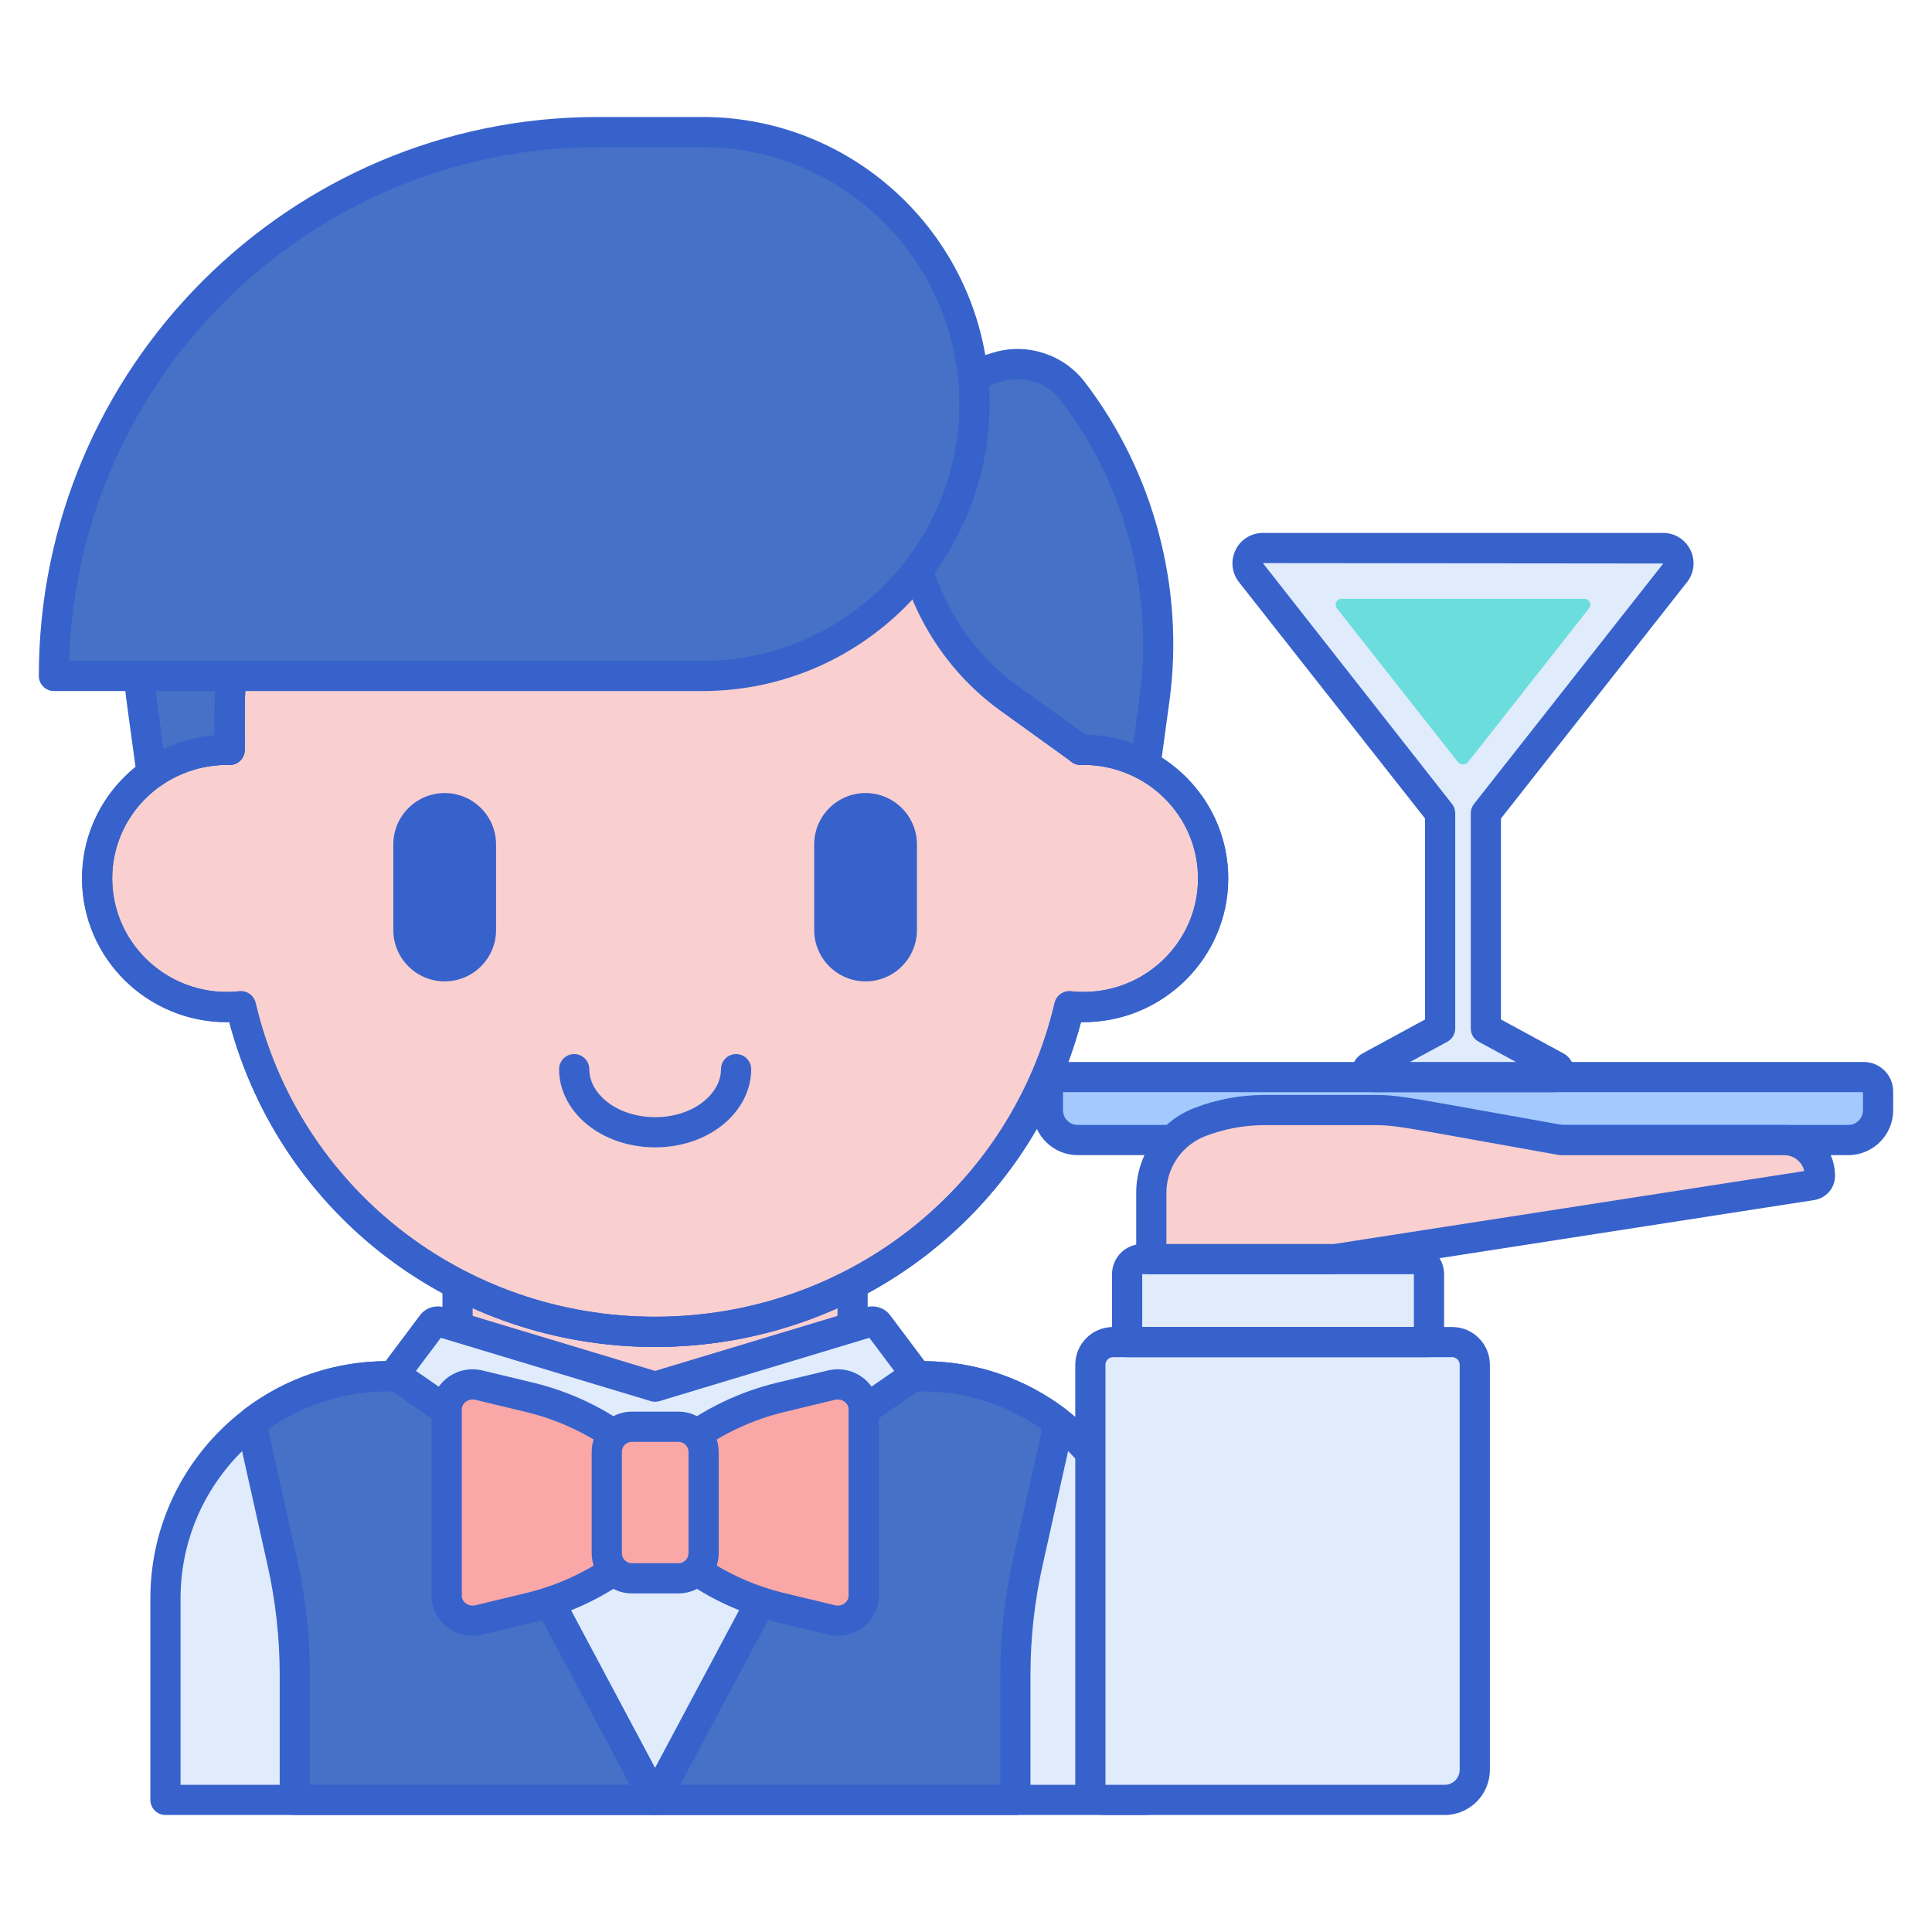 <svg id="Layer_1" enable-background="new 0 0 256 256" height="512" viewBox="0 0 256 256" width="512" xmlns="http://www.w3.org/2000/svg"><path d="m122.27 182.361h-9.35c-.02-.001-.04-.004-.06-.004l-.003.004h-61.51c-16.25 0-29.422 13.173-29.422 29.422v26.712h129.768c0-9.961 0-16.757 0-26.712 0-16.249-13.173-29.422-29.423-29.422z" fill="#e0ebfc"/><path d="m122.27 182.361h-9.35c-.02-.001-.04-.004-.06-.004l-.003.004h-61.51c-6.667 0-12.814 2.221-17.748 5.958v1.618l3.814 17.069c1.095 4.9 1.648 9.906 1.648 14.927v16.563h17.904v.003h29.835l-.002-.003h.003l-.002.003h26.171l.001-.003h21.568v-16.563c0-5.021.553-10.027 1.648-14.927l3.814-17.069v-1.629c-4.929-3.732-11.07-5.947-17.731-5.947z" fill="#4671c6"/><path d="m151.692 240.495h-129.767c-1.104 0-2-.896-2-2v-26.712c0-17.326 14.097-31.423 31.423-31.423h61.388c.074-.005.15-.004.248 0h9.287c17.326 0 31.422 14.097 31.422 31.423v26.712c-.001 1.105-.896 2-2.001 2zm-127.767-4h125.768v-24.712c0-15.121-12.302-27.423-27.422-27.423h-9.351c-.018 0-.04 0-.063 0h-61.509c-15.121 0-27.423 12.302-27.423 27.423z" fill="#3762cc"/><path d="m112.973 240.499h-56.007c-.042 0-.084-.001-.126-.004h-17.778c-1.104 0-2-.896-2-2v-16.563c0-4.865-.538-9.741-1.6-14.491l-3.814-17.068c-.031-.144-.048-.29-.048-.437v-1.617c0-.626.293-1.216.792-1.594 5.495-4.164 12.051-6.365 18.956-6.365h61.388c.074-.005.15-.004.248 0h9.287c6.898 0 13.447 2.196 18.94 6.353.499.378.793.968.793 1.595v1.629c0 .146-.017.293-.048.437l-3.814 17.068c-1.062 4.746-1.6 9.621-1.6 14.491v16.563c0 1.104-.896 2-2 2h-21.444c-.041.002-.083.003-.125.003zm-26.048-4h25.924c.041-.003.083-.004.125-.004h19.568v-14.563c0-5.163.57-10.332 1.695-15.364l3.767-16.853v-.392c-4.624-3.251-10.042-4.964-15.733-4.964h-9.351c-.018 0-.04 0-.063 0h-61.509c-5.698 0-11.121 1.717-15.748 4.975v.381l3.767 16.853c1.125 5.037 1.695 10.206 1.695 15.364v14.563h15.904c.042 0 .084.001.126.004h29.583c.084-.006.168-.006.25 0z" fill="#3762cc"/><path d="m56.875 182.356 29.927 56.143 29.926-56.143z" fill="#e0ebfc"/><path d="m86.802 240.499c-.739 0-1.417-.407-1.765-1.06l-29.927-56.142c-.331-.619-.312-1.367.05-1.97s1.013-.971 1.715-.971h59.853c.702 0 1.354.368 1.715.971s.381 1.351.05 1.97l-29.926 56.143c-.348.652-1.026 1.059-1.765 1.059zm-26.595-56.143 26.595 49.891 26.594-49.891z" fill="#3762cc"/><path d="m86.802 176.475c-9.451 0-18.351-2.314-26.171-6.388v13.957h52.343v-13.957c-7.822 4.073-16.722 6.388-26.172 6.388z" fill="#f9cfcf"/><path d="m112.973 186.044h-52.343c-1.104 0-2-.896-2-2v-13.957c0-.699.365-1.348.963-1.71.597-.363 1.341-.388 1.961-.063 7.851 4.088 16.346 6.161 25.248 6.161 8.777 0 17.508-2.131 25.247-6.161.62-.324 1.365-.3 1.961.063.598.362.963 1.011.963 1.71v13.957c0 1.104-.896 2-2 2zm-50.343-4h48.343v-8.764c-7.552 3.406-15.842 5.194-24.171 5.194s-16.619-1.789-24.172-5.194z" fill="#3762cc"/><path d="m143.553 99.347c-.12 0-.237.015-.356.018v-5.279c0-30.858-25.243-55.873-56.381-55.873-31.138 0-56.381 25.015-56.381 55.873v5.279c-.12-.002-.236-.018-.356-.018-9.5 0-17.201 7.632-17.201 17.046s7.701 17.046 17.201 17.046c.624 0 1.239-.037 1.846-.101 5.818 24.718 28.177 43.137 54.892 43.137 26.715 0 49.074-18.419 54.892-43.137.607.064 1.222.101 1.846.101 9.5 0 17.201-7.632 17.201-17.046-.002-9.415-7.703-17.046-17.203-17.046z" fill="#f9cfcf"/><g fill="#3762cc"><path d="m86.816 178.475c-26.703 0-49.667-17.613-56.429-43.039-10.74.2-19.51-8.439-19.51-19.043 0-9.952 7.735-18.146 17.557-18.977v-3.331c0-31.911 26.19-57.872 58.382-57.872s58.381 25.961 58.381 57.872v3.331c9.821.83 17.557 9.024 17.557 18.977 0 10.604-8.828 19.23-19.51 19.043-6.762 25.425-29.725 43.039-56.428 43.039zm-54.89-47.137c.917 0 1.73.631 1.945 1.542 5.765 24.49 27.536 41.595 52.945 41.595 25.408 0 47.18-17.104 52.944-41.595.231-.98 1.152-1.629 2.155-1.531.577.061 1.112.09 1.637.09 8.382 0 15.201-6.75 15.201-15.046 0-8.293-6.813-15.04-15.19-15.046-.152.011-.242.016-.333.018-.572-.006-1.054-.198-1.436-.574-.383-.376-.598-.89-.598-1.426v-5.279c0-29.705-24.396-53.872-54.381-53.872-29.986 0-54.382 24.167-54.382 53.872v5.279c0 .536-.215 1.05-.598 1.426-.374.368-.878.574-1.402.574-.011 0-.021 0-.033 0-.092-.002-.183-.007-.273-.014-.002 0-.005 0-.007 0-8.429 0-15.243 6.748-15.243 15.042 0 8.296 6.819 15.046 15.201 15.046.524 0 1.06-.029 1.637-.09.071-.007.141-.011.211-.011z"/><path d="m86.802 178.475c-26.703 0-49.667-17.613-56.428-43.039-.104.002-.207.003-.31.003-10.588 0-19.201-8.544-19.201-19.046 0-9.952 7.736-18.146 17.558-18.977v-3.331c0-31.911 26.189-57.872 58.381-57.872s58.381 25.961 58.381 57.872v3.331c9.821.83 17.558 9.024 17.558 18.977 0 10.502-8.613 19.046-19.201 19.046-.104 0-.206-.001-.31-.003-6.762 25.425-29.726 43.039-56.428 43.039zm-54.89-47.137c.918 0 1.73.631 1.945 1.542 5.764 24.49 27.535 41.595 52.944 41.595 25.408 0 47.18-17.104 52.944-41.595.231-.98 1.152-1.629 2.155-1.531.577.061 1.112.09 1.638.09 8.382 0 15.201-6.75 15.201-15.046 0-8.293-6.813-15.04-15.19-15.046-.153.011-.243.016-.334.018-.012 0-.022 0-.033 0-.524 0-1.028-.206-1.402-.574-.383-.376-.598-.89-.598-1.426v-5.279c0-29.705-24.396-53.872-54.381-53.872s-54.38 24.166-54.38 53.871v5.279c0 .536-.215 1.05-.598 1.426-.382.376-.916.567-1.435.574-.093-.002-.184-.007-.275-.014-.002 0-.005 0-.007 0-8.429 0-15.243 6.748-15.243 15.042 0 8.296 6.819 15.046 15.201 15.046.524 0 1.06-.029 1.638-.09.07-.006.141-.01.21-.01z"/><path d="m86.828 152.03c-3.886 0-7.5-1.397-9.916-3.833-1.825-1.838-2.83-4.156-2.83-6.527 0-1.104.896-2 2-2s2 .896 2 2c0 1.327.577 2.61 1.669 3.71 1.671 1.685 4.25 2.65 7.076 2.65 2.804 0 5.369-.966 7.039-2.649 1.093-1.102 1.67-2.385 1.67-3.711 0-1.104.896-2 2-2s2 .896 2 2c0 2.37-1.005 4.688-2.83 6.527-2.416 2.436-6.017 3.833-9.878 3.833z"/><path d="m58.925 130.039c-3.753 0-6.807-3.053-6.807-6.806v-11.343c0-3.753 3.053-6.806 6.807-6.806 3.752 0 6.806 3.053 6.806 6.806v11.343c0 3.753-3.053 6.806-6.806 6.806z"/><path d="m114.693 130.039c-3.753 0-6.807-3.053-6.807-6.806v-11.343c0-3.753 3.053-6.806 6.807-6.806 3.752 0 6.806 3.053 6.806 6.806v11.343c0 3.753-3.054 6.806-6.806 6.806z"/></g><path d="m142.138 51.822c-2.322-3.027-6.277-4.299-9.929-3.193l-3.173.961c-.161 2.031-.611 4.06-1.357 6.032.001.001.002.002.003.003-1.243 3.303-5.394 11.082-7.19 14.674 1.145 8.799 5.838 16.923 13.277 22.279l9.428 6.788c.12-.003.236-.018.356-.018 2.979 0 5.781.752 8.225 2.073l1.196-8.772c1.978-14.511-1.924-29.208-10.836-40.827z" fill="#4671c6"/><path d="m151.778 103.419c-.327 0-.654-.08-.95-.24-2.219-1.198-4.734-1.832-7.275-1.832-.136.011-.221.016-.307.018-.418.019-.864-.121-1.218-.376l-9.428-6.789c-7.723-5.56-12.858-14.178-14.091-23.645-.052-.395.017-.796.194-1.152.451-.901 1.049-2.064 1.712-3.354 1.876-3.648 4.437-8.628 5.359-11.035.011-.033.022-.066.035-.1.67-1.771 1.085-3.615 1.232-5.481.065-.82.626-1.517 1.414-1.756l3.173-.962c4.421-1.337 9.283.225 12.096 3.89 9.173 11.957 13.267 27.38 11.23 42.313l-1.195 8.771c-.089.649-.49 1.215-1.075 1.513-.285.145-.595.217-.906.217zm-7.959-6.07c2.166.03 4.313.425 6.337 1.158l.836-6.13c1.893-13.884-1.913-28.222-10.441-39.337-1.805-2.354-4.922-3.356-7.763-2.497l-1.907.578c-.24 1.736-.673 3.448-1.292 5.106-.011.034-.022.067-.035.102-.973 2.587-3.528 7.556-5.581 11.549-.526 1.024-1.012 1.968-1.413 2.761 1.225 8.139 5.712 15.517 12.378 20.315z" fill="#3762cc"/><path d="m120.869 181.499-4.521-6.028c-.231-.308-.671-.44-1.069-.32l-28.477 8.59-28.477-8.59c-.398-.12-.838.012-1.069.32l-4.521 6.028c-.262.35-.176.817.199 1.076l33.868 23.427 33.868-23.427c.374-.259.461-.726.199-1.076z" fill="#e0ebfc"/><path d="m86.802 208.002c-.397 0-.796-.118-1.138-.355l-33.868-23.427c-.636-.438-1.055-1.093-1.177-1.841-.121-.736.062-1.475.515-2.078l4.521-6.029c.737-.983 2.045-1.397 3.247-1.034l27.899 8.415 27.899-8.416c1.209-.365 2.514.054 3.249 1.039l4.517 6.022c.453.603.638 1.341.518 2.077-.121.748-.539 1.403-1.177 1.845l-33.868 23.427c-.341.237-.74.355-1.137.355zm-31.684-26.348 31.684 21.916 31.684-21.916-3.292-4.389-27.814 8.391c-.375.113-.779.113-1.154 0l-27.815-8.391zm64.152 1.046h.01zm-4.522-6.028c.001.001.002.002.002.004z" fill="#3762cc"/><path d="m83.279 206.697c0-5.503 0-9.705 0-15.208-3.82-3.016-8.293-5.18-13.093-6.334l-6.716-1.615c-2.173-.522-4.279 1.052-4.279 3.199v12.354 12.354c0 2.147 2.106 3.721 4.279 3.199l6.716-1.615c4.801-1.155 9.273-3.318 13.093-6.334z" fill="#f9a7a7"/><path d="m90.353 191.489v15.208c3.82 3.016 8.293 5.18 13.093 6.334l6.716 1.615c2.173.522 4.279-1.052 4.279-3.199v-12.354-12.354c0-2.147-2.106-3.721-4.279-3.199l-6.716 1.615c-4.801 1.155-9.273 3.318-13.093 6.334z" fill="#f9a7a7"/><path d="m62.617 216.748c-1.229 0-2.424-.407-3.409-1.184-1.281-1.011-2.017-2.511-2.017-4.117v-24.708c0-1.606.735-3.107 2.018-4.118 1.337-1.053 3.062-1.425 4.729-1.025l6.716 1.615c5.048 1.214 9.842 3.533 13.864 6.708.48.38.761.958.761 1.57v15.208c0 .612-.28 1.19-.761 1.57-4.021 3.173-8.814 5.493-13.864 6.708l-6.716 1.614c-.439.106-.882.159-1.321.159zm.009-31.309c-.342 0-.672.111-.941.323-.185.146-.493.465-.493.977v24.708c0 .511.309.83.492.976.368.289.848.392 1.319.278l6.716-1.614c4.176-1.006 8.153-2.857 11.561-5.378v-13.231c-3.408-2.521-7.386-4.374-11.561-5.378l-6.716-1.615c-.126-.031-.252-.046-.377-.046zm20.653 21.258h.01z" fill="#3762cc"/><path d="m111.015 216.749c-.439 0-.882-.053-1.321-.158l-6.716-1.615c-5.048-1.214-9.842-3.533-13.864-6.708-.48-.38-.761-.958-.761-1.57v-15.208c0-.612.28-1.19.761-1.57 4.022-3.175 8.816-5.494 13.864-6.708l6.717-1.615c1.672-.399 3.393-.028 4.729 1.025 1.282 1.011 2.018 2.512 2.018 4.118v24.708c0 1.606-.735 3.107-2.018 4.118-.986.775-2.181 1.183-3.409 1.183zm-18.662-11.04c3.408 2.521 7.386 4.374 11.561 5.378l6.716 1.615c.471.114.951.012 1.318-.278.185-.146.493-.465.493-.977v-24.708c0-.512-.309-.831-.493-.977-.368-.29-.848-.393-1.317-.278l-6.717 1.615c-4.175 1.004-8.152 2.856-11.561 5.378z" fill="#3762cc"/><path d="m83.732 189.049h6.167c1.839 0 3.33 1.491 3.33 3.33v13.428c0 1.839-1.491 3.33-3.33 3.33h-6.167c-1.839 0-3.33-1.491-3.33-3.33v-13.428c0-1.839 1.491-3.33 3.33-3.33z" fill="#f9a7a7"/><path d="m89.899 211.137h-6.167c-2.939 0-5.33-2.391-5.33-5.33v-13.428c0-2.939 2.391-5.33 5.33-5.33h6.167c2.939 0 5.33 2.391 5.33 5.33v13.428c0 2.939-2.39 5.33-5.33 5.33zm-6.167-20.088c-.733 0-1.33.597-1.33 1.33v13.428c0 .733.597 1.33 1.33 1.33h6.167c.733 0 1.33-.597 1.33-1.33v-13.428c0-.733-.597-1.33-1.33-1.33z" fill="#3762cc"/><path d="m93.079 89.567h-85.933c0-39.801 32.265-72.066 72.066-72.066h13.867c19.9 0 36.033 16.132 36.033 36.033 0 19.886-16.118 36.033-36.033 36.033z" fill="#4671c6"/><path d="m93.079 91.567h-85.933c-1.104 0-2-.896-2-2 0-40.841 33.226-74.066 74.066-74.066h13.867c20.971 0 38.032 17.062 38.032 38.033s-17.061 38.033-38.032 38.033zm-83.905-4h83.905c18.766 0 34.032-15.268 34.032-34.033s-15.267-34.033-34.032-34.033h-13.867c-37.965 0-68.975 30.353-70.038 68.066z" fill="#3762cc"/><path d="m244.905 151.063h-102.102c-2.181 0-3.949-1.768-3.949-3.949v-2.5c0-1.046.848-1.894 1.894-1.894h106.212c1.046 0 1.894.848 1.894 1.894v2.5c0 2.181-1.768 3.949-3.949 3.949z" fill="#a4c9ff"/><path d="m244.905 153.063h-102.102c-3.28 0-5.948-2.669-5.948-5.949v-2.5c0-2.146 1.747-3.894 3.894-3.894h106.211c2.147 0 3.895 1.747 3.895 3.894v2.5c-.001 3.28-2.669 5.949-5.95 5.949zm-104.051-8.343v2.394c0 1.075.874 1.949 1.948 1.949h102.103c1.075 0 1.949-.874 1.949-1.949v-2.394z" fill="#3762cc"/><path d="m205.84 142.72h-23.972c-.767 0-1.027-1.023-.353-1.389l9.31-5.055v-28.511l-25.082-31.861c-.485-.616-.573-1.438-.23-2.143.342-.705 1.042-1.144 1.826-1.144h53.031c.784 0 1.484.438 1.826 1.144.343.706.255 1.527-.23 2.143l-25.082 31.861v28.511l9.31 5.055c.673.365.413 1.389-.354 1.389z" fill="#e0ebfc"/><path d="m177.771 79.347h32.167c.654 0 1.02.754.615 1.268l-16.001 20.325c-.169.214-.426.339-.699.339-.273 0-.53-.125-.699-.339l-16.001-20.325c-.402-.514-.036-1.268.618-1.268z" fill="#6bdddd"/><path d="m205.84 144.72h-23.972c-1.254 0-2.346-.849-2.654-2.064-.31-1.216.244-2.483 1.347-3.082l8.265-4.487v-26.63l-24.653-31.315c-.963-1.228-1.138-2.856-.458-4.255.679-1.399 2.067-2.27 3.625-2.27h53.03c1.558 0 2.946.87 3.626 2.271.679 1.397.504 3.027-.456 4.25l-24.655 31.318v26.63l8.264 4.486c1.104.6 1.657 1.867 1.348 3.083-.31 1.216-1.402 2.065-2.657 2.065zm-.602-1.633h.01zm-18.407-2.367h14.047l-4.948-2.687c-.645-.35-1.046-1.024-1.046-1.758v-28.512c0-.449.151-.885.429-1.237l25.082-31.86-53.056-.05 25.058 31.91c.277.353.429.788.429 1.237v28.512c0 .733-.401 1.408-1.046 1.758z" fill="#3762cc"/><path d="m191.418 238.499h-44.939c-1.105 0-2-.895-2-2v-55.664c0-1.657 1.343-3 3-3h44.939c1.657 0 3 1.343 3 3v53.664c0 2.209-1.791 4-4 4z" fill="#e0ebfc"/><path d="m189.35 177.835h-40v-9c0-1.105.895-2 2-2h36c1.105 0 2 .895 2 2z" fill="#e0ebfc"/><path d="m191.418 240.499h-44.938c-2.206 0-4-1.794-4-4v-55.664c0-2.757 2.243-5 5-5h44.938c2.757 0 5 2.243 5 5v53.664c0 3.309-2.691 6-6 6zm-43.939-60.664c-.552 0-1 .448-1 1v55.664h44.938c1.103 0 2-.897 2-2v-53.664c0-.552-.448-1-1-1z" fill="#3762cc"/><path d="m189.35 179.835h-40c-1.104 0-2-.896-2-2v-9c0-2.206 1.794-4 4-4h36c2.206 0 4 1.794 4 4v9c0 1.104-.896 2-2 2zm-38-4h36v-7h-36z" fill="#3762cc"/><path d="m236.431 151.07h-29.56c-20.591-3.677-21.581-3.982-24.683-3.982h-14.638c-2.934 0-5.842.541-8.579 1.597-3.867 1.491-6.417 5.208-6.417 9.352v8.798h24.365l63.148-9.795c.594-.092 1.07-.589 1.078-1.19.036-2.634-2.088-4.78-4.714-4.78z" fill="#f9cfcf"/><path d="m176.919 168.835h-24.365c-1.104 0-2-.896-2-2v-8.798c0-4.935 3.094-9.443 7.697-11.219 2.978-1.148 6.106-1.73 9.299-1.73h14.639c2.703 0 3.909.217 15.443 2.292 2.572.463 5.667 1.02 9.416 1.689h29.383c1.812 0 3.509.71 4.781 2 1.271 1.289 1.958 2.997 1.934 4.809-.021 1.573-1.187 2.894-2.772 3.139l-63.147 9.795c-.103.015-.206.023-.308.023zm-22.365-4h22.211l62.312-9.665c-.111-.484-.354-.93-.712-1.292-.515-.521-1.201-.809-1.934-.809h-29.56c-.118 0-.235-.011-.352-.031-3.83-.684-6.982-1.251-9.597-1.721-11.216-2.019-12.388-2.229-14.734-2.229h-14.638c-2.698 0-5.343.492-7.859 1.463-3.072 1.185-5.137 4.193-5.137 7.486z" fill="#3762cc"/><path d="m18.43 89.567c.174 2.206.187 2.087 1.669 12.959 2.816-1.993 6.255-3.179 9.979-3.179.12 0 .237.015.356.018 0-5.467-.048-6.862.19-9.797h-12.194z" fill="#4671c6"/><path d="m20.1 104.526c-.271 0-.541-.055-.797-.165-.641-.279-1.09-.872-1.185-1.564l-.681-4.977c-.822-6.005-.854-6.239-1.001-8.096-.044-.556.146-1.105.525-1.515s.911-.643 1.469-.643h12.194c.559 0 1.092.233 1.471.645.378.41.568.961.522 1.518-.193 2.389-.191 3.731-.186 7.32l.002 2.315c0 .539-.218 1.055-.604 1.432s-.933.594-1.445.567c-.086-.002-.171-.007-.256-.014-.007 0-.014 0-.021 0-3.218 0-6.261.973-8.854 2.809-.341.243-.746.368-1.153.368zm.535-12.959c.122 1.01.332 2.542.766 5.71l.273 1.999c2.118-1.03 4.4-1.66 6.759-1.86v-.359c-.004-2.488-.007-3.971.061-5.489h-7.859z" fill="#3762cc"/></svg>